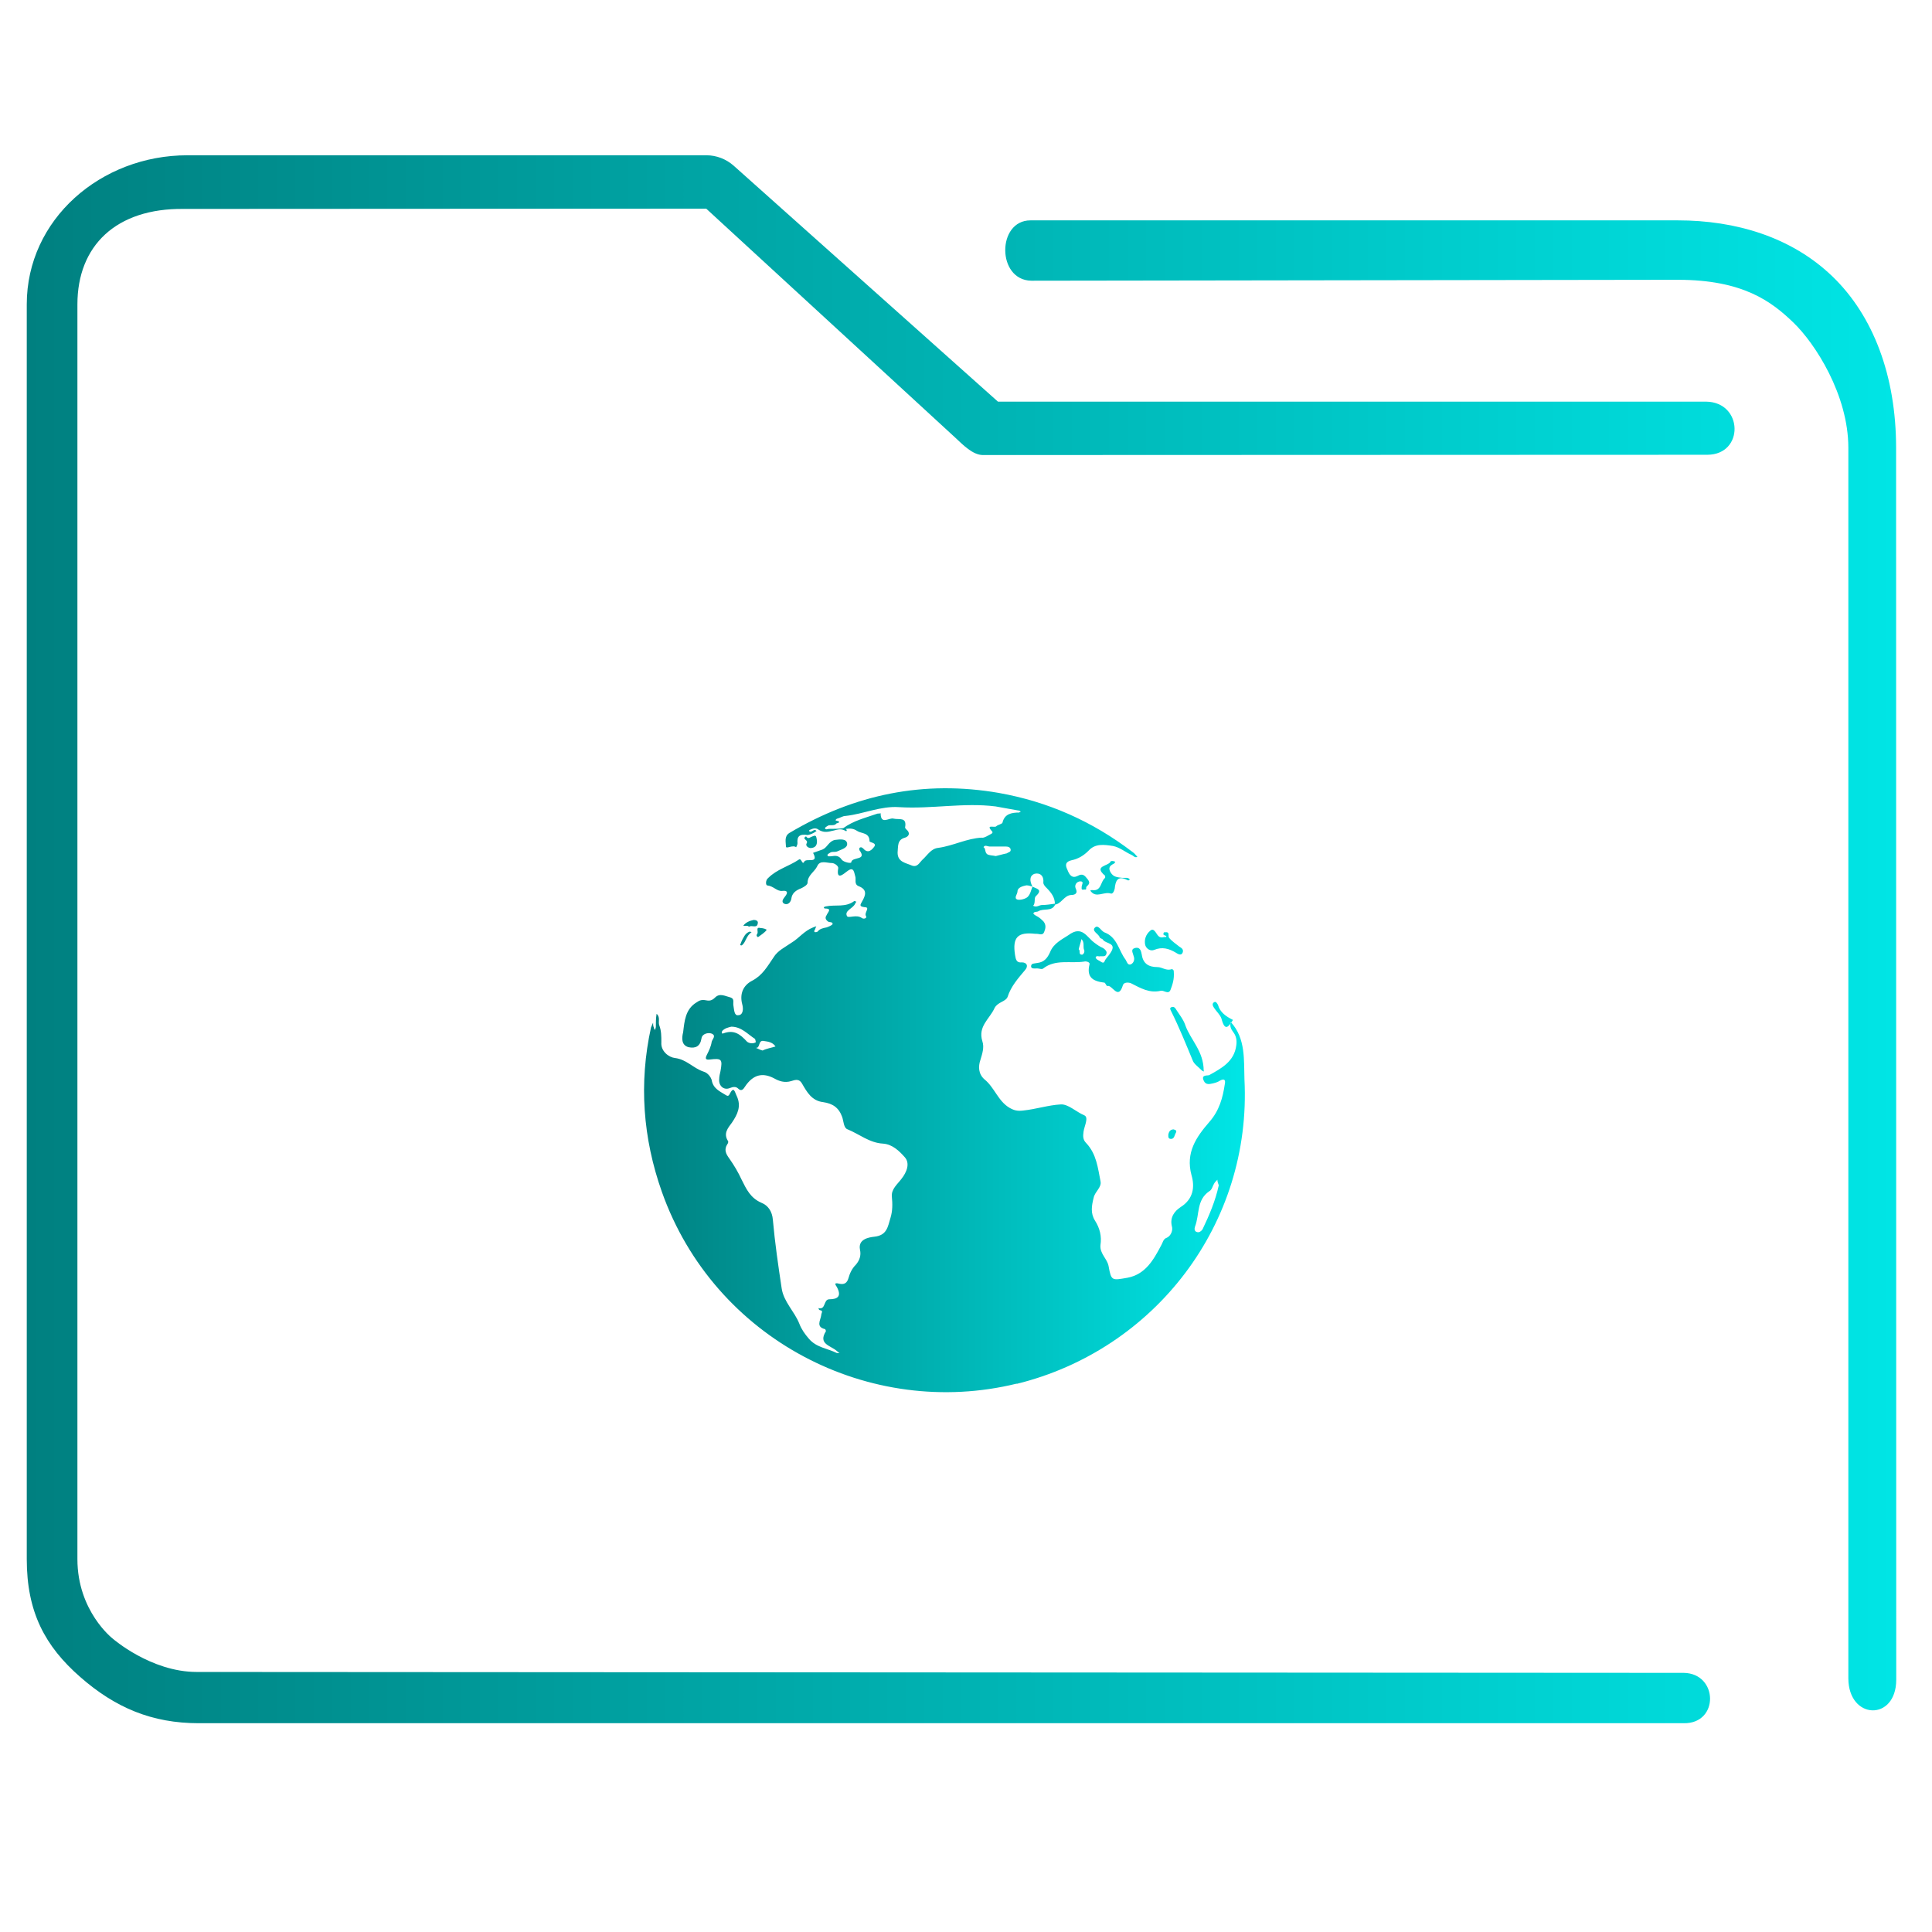 <?xml version="1.0" encoding="UTF-8" standalone="no"?>
<svg
   xmlns:dc="http://purl.org/dc/elements/1.1/"
   xmlns:cc="http://creativecommons.org/ns#"
   xmlns:rdf="http://www.w3.org/1999/02/22-rdf-syntax-ns#"
   xmlns:svg="http://www.w3.org/2000/svg"
   xmlns="http://www.w3.org/2000/svg"
   xmlns:xlink="http://www.w3.org/1999/xlink"
   xmlns:sodipodi="http://sodipodi.sourceforge.net/DTD/sodipodi-0.dtd"
   xmlns:inkscape="http://www.inkscape.org/namespaces/inkscape"
   width="32"
   version="1.1"
   height="32"
   viewBox="0 0 32 32"
   id="svg17"
   sodipodi:docname="folder_html.svg"
   inkscape:version="1.0.1 (3bc2e813f5, 2020-09-07)">
  <sodipodi:namedview
     pagecolor="#ffffff"
     bordercolor="#666666"
     borderopacity="1"
     objecttolerance="10"
     gridtolerance="10"
     guidetolerance="10"
     inkscape:pageopacity="0"
     inkscape:pageshadow="2"
     inkscape:window-width="1920"
     inkscape:window-height="1016"
     id="namedview19"
     showgrid="true"
     inkscape:zoom="9.8125"
     inkscape:cx="-24.109288"
     inkscape:cy="7.7683749"
     inkscape:window-x="0"
     inkscape:window-y="0"
     inkscape:window-maximized="1"
     inkscape:current-layer="layer1"
     inkscape:document-rotation="0">
    <inkscape:grid
       type="xygrid"
       id="grid838" />
  </sodipodi:namedview>
  <defs
     id="defs5455">
    <linearGradient
       inkscape:collect="always"
       xlink:href="#linearGradient842"
       id="linearGradient890"
       x1="406.059"
       y1="519.077"
       x2="425.956"
       y2="519.077"
       gradientUnits="userSpaceOnUse"
       gradientTransform="matrix(0.5,0,0,0.5,192.128,274.212)" />
    <linearGradient
       inkscape:collect="always"
       id="linearGradient842">
      <stop
         style="stop-color:#008080;stop-opacity:1"
         offset="0"
         id="stop838" />
      <stop
         style="stop-color:#00e5e5;stop-opacity:1"
         offset="1"
         id="stop840" />
    </linearGradient>
    <linearGradient
       inkscape:collect="always"
       xlink:href="#linearGradient842"
       id="linearGradient838"
       x1="6"
       y1="50"
       x2="94.006"
       y2="50"
       gradientUnits="userSpaceOnUse"
       gradientTransform="matrix(0.948,0,0,1,128.52,988.722)" />
  </defs>
  <g
     inkscape:label="Capa 1"
     inkscape:groupmode="layer"
     id="layer1"
     transform="translate(-384.571,-515.798)">
    <path
       d="m 404.993,532.691 v 0 0 c 0,0 0,0 0,0 0,0 0,0 0,0 z m -3.581,6.024 c -2.432,0.597 -5.011,-0.732 -5.878,-3.175 -0.315,-0.89 -0.383,-1.802 -0.18,-2.725 0.012,-0.022 0.022,-0.056 0.034,-0.079 0,0.023 0,0.057 0.012,0.079 0,0.012 0.012,0.034 0.022,0.045 0,-0.022 0.012,-0.034 0.012,-0.056 0,-0.067 0,-0.135 0.012,-0.214 0.067,0.056 0.022,0.135 0.045,0.191 0.034,0.09 0.034,0.18 0.034,0.282 -0.012,0.146 0.124,0.248 0.225,0.259 0.191,0.022 0.304,0.169 0.473,0.225 0.079,0.022 0.124,0.101 0.135,0.135 0.022,0.146 0.135,0.191 0.225,0.248 0.022,0.012 0.045,0.034 0.067,0 0.079,-0.158 0.09,-0.045 0.124,0.022 0.079,0.169 0.012,0.304 -0.079,0.439 -0.067,0.09 -0.146,0.18 -0.067,0.304 0.012,0.012 0,0.045 -0.011,0.056 -0.057,0.09 -0.023,0.158 0.034,0.236 0.079,0.113 0.146,0.225 0.203,0.349 0.079,0.158 0.146,0.304 0.327,0.383 0.113,0.044 0.18,0.146 0.191,0.282 0.034,0.383 0.09,0.766 0.146,1.137 0.034,0.225 0.214,0.383 0.293,0.586 0.034,0.09 0.09,0.169 0.158,0.248 0.124,0.146 0.304,0.158 0.462,0.236 0.012,0 0.034,0 0.045,0 -0.012,-0.012 -0.034,-0.022 -0.045,-0.034 -0.101,-0.09 -0.315,-0.113 -0.18,-0.327 0,-0.011 -0.012,-0.034 -0.012,-0.034 -0.158,-0.034 -0.079,-0.146 -0.067,-0.225 0,-0.045 0.045,-0.079 -0.022,-0.09 -0.012,0 -0.022,-0.022 -0.022,-0.034 0.124,0.034 0.079,-0.146 0.18,-0.146 0.146,0 0.203,-0.056 0.124,-0.203 -0.022,-0.034 -0.056,-0.079 0.034,-0.056 0.09,0.022 0.135,-0.012 0.158,-0.09 0.022,-0.079 0.056,-0.158 0.124,-0.225 0.056,-0.067 0.09,-0.146 0.067,-0.248 -0.034,-0.169 0.135,-0.203 0.236,-0.214 0.214,-0.022 0.225,-0.169 0.27,-0.315 0.034,-0.113 0.034,-0.225 0.022,-0.349 -0.012,-0.124 0.09,-0.203 0.158,-0.293 0.09,-0.113 0.146,-0.259 0.056,-0.36 -0.09,-0.101 -0.203,-0.214 -0.36,-0.225 -0.225,-0.012 -0.394,-0.158 -0.586,-0.236 -0.067,-0.022 -0.067,-0.135 -0.09,-0.203 -0.056,-0.158 -0.158,-0.225 -0.315,-0.248 -0.191,-0.022 -0.27,-0.169 -0.349,-0.304 -0.056,-0.101 -0.135,-0.056 -0.18,-0.045 -0.113,0.034 -0.203,0 -0.282,-0.044 -0.191,-0.101 -0.349,-0.067 -0.484,0.135 -0.022,0.034 -0.056,0.09 -0.113,0.034 -0.034,-0.034 -0.079,-0.034 -0.135,-0.011 -0.101,0.045 -0.191,-0.034 -0.18,-0.146 0,-0.045 0.012,-0.09 0.022,-0.135 0.034,-0.191 0.022,-0.214 -0.169,-0.191 -0.079,0.011 -0.09,-0.012 -0.056,-0.079 0.034,-0.067 0.067,-0.135 0.079,-0.214 0.012,-0.045 0.079,-0.101 0,-0.135 -0.056,-0.022 -0.158,0 -0.169,0.079 -0.022,0.135 -0.101,0.169 -0.214,0.146 -0.124,-0.034 -0.113,-0.158 -0.09,-0.248 0.022,-0.18 0.034,-0.383 0.225,-0.496 0.045,-0.034 0.09,-0.045 0.146,-0.034 0.057,0.012 0.101,0.012 0.158,-0.045 0.079,-0.079 0.169,-0.022 0.259,0 0.067,0.022 0.034,0.09 0.045,0.135 0.012,0.067 0.012,0.169 0.079,0.158 0.079,0 0.09,-0.101 0.067,-0.18 -0.045,-0.169 0.011,-0.315 0.169,-0.394 0.169,-0.09 0.248,-0.236 0.349,-0.383 0.067,-0.113 0.191,-0.169 0.304,-0.248 0.113,-0.067 0.203,-0.191 0.349,-0.248 0.022,-0.012 0.045,-0.012 0.056,-0.023 -0.012,0.023 -0.012,0.034 -0.022,0.056 -0.012,0.022 -0.022,0.034 0,0.045 0.012,0 0.034,0 0.045,-0.012 0.034,-0.045 0.09,-0.056 0.146,-0.067 0.034,-0.012 0.09,-0.034 0.101,-0.056 0,-0.044 -0.057,-0.022 -0.079,-0.044 -0.045,-0.034 -0.045,-0.067 -0.022,-0.101 0.022,-0.056 0.101,-0.113 -0.034,-0.113 0,0 -0.012,-0.012 -0.012,-0.022 0.012,0 0.022,-0.012 0.034,-0.012 0.158,-0.034 0.327,0.022 0.473,-0.09 0.012,0 0.022,0.012 0.034,0.012 -0.012,0.012 -0.012,0.022 -0.022,0.034 -0.034,0.079 -0.18,0.113 -0.135,0.203 0.022,0.045 0.158,-0.034 0.248,0.034 0.034,0.023 0.09,0 0.067,-0.034 -0.034,-0.056 0.079,-0.146 -0.022,-0.146 -0.101,-0.012 -0.067,-0.045 -0.045,-0.09 0.067,-0.113 0.09,-0.203 -0.056,-0.259 -0.079,-0.034 -0.034,-0.113 -0.056,-0.169 -0.022,-0.09 -0.034,-0.158 -0.146,-0.067 -0.045,0.034 -0.169,0.146 -0.135,-0.056 0.011,-0.044 -0.067,-0.09 -0.101,-0.09 -0.09,0 -0.203,-0.056 -0.248,0.056 -0.044,0.09 -0.158,0.146 -0.158,0.27 0,0.034 -0.056,0.067 -0.101,0.09 -0.09,0.034 -0.158,0.079 -0.169,0.18 -0.012,0.056 -0.056,0.101 -0.113,0.079 -0.067,-0.034 -0.012,-0.09 0.012,-0.124 0.045,-0.056 0.045,-0.101 -0.045,-0.09 -0.09,0.012 -0.146,-0.079 -0.248,-0.09 -0.034,0 -0.034,-0.09 0.012,-0.124 0.146,-0.146 0.338,-0.191 0.507,-0.304 0.045,-0.034 0.056,0.101 0.09,0.034 0.034,-0.067 0.248,0.045 0.146,-0.146 0.056,-0.022 0.101,-0.034 0.158,-0.056 0.079,-0.034 0.101,-0.135 0.203,-0.158 0.09,-0.012 0.191,-0.022 0.203,0.057 0.012,0.079 -0.101,0.101 -0.169,0.135 -0.034,0.012 -0.067,0 -0.101,0.012 -0.022,0.012 -0.056,0.034 -0.056,0.044 0,0.034 0.044,0.022 0.067,0.022 0.067,-0.012 0.124,-0.012 0.169,0.056 0.034,0.045 0.158,0.067 0.158,0.045 0.012,-0.101 0.27,-0.022 0.135,-0.203 0,-0.012 0,-0.034 0,-0.034 0.022,-0.022 0.045,-0.012 0.067,0.011 0.079,0.091 0.146,0.012 0.18,-0.034 0.045,-0.067 -0.079,-0.067 -0.079,-0.09 0,-0.146 -0.135,-0.124 -0.203,-0.169 -0.067,-0.045 -0.124,-0.045 -0.191,-0.034 0.022,0.012 0.022,0.045 0,0.034 -0.09,-0.056 -0.158,-0.012 -0.236,0 -0.079,0.022 -0.146,0.022 -0.214,-0.022 -0.045,-0.034 -0.09,-0.022 -0.135,0 -0.012,0 -0.022,0.012 -0.022,0.022 0,0 0.012,0.012 0.022,0.012 0.034,0 0.067,-0.056 0.101,-0.012 -0.045,0.034 -0.091,0.056 -0.146,0.067 v 0 c 0,0 0,0 0,0 -0.135,-0.022 -0.18,0.022 -0.169,0.135 0,0.022 -0.012,0.045 -0.022,0.067 -0.056,-0.045 -0.169,0.034 -0.169,-0.011 0,-0.067 -0.034,-0.169 0.056,-0.225 1.081,-0.642 2.23,-0.878 3.468,-0.664 0.822,0.146 1.554,0.473 2.218,0.98 0.034,0.022 0.056,0.056 0.079,0.079 -0.045,0.022 -0.067,-0.022 -0.101,-0.034 -0.101,-0.045 -0.191,-0.124 -0.304,-0.146 -0.146,-0.022 -0.293,-0.045 -0.405,0.079 -0.079,0.079 -0.169,0.135 -0.282,0.158 -0.09,0.022 -0.113,0.067 -0.067,0.158 0.034,0.09 0.079,0.146 0.169,0.101 0.079,-0.045 0.113,-0.012 0.158,0.045 0.057,0.067 0.034,0.09 -0.012,0.135 -0.012,0.012 0.012,0.056 -0.034,0.045 -0.056,0.012 -0.045,-0.012 -0.045,-0.045 0,-0.034 0.045,-0.09 -0.022,-0.09 -0.056,0 -0.101,0.057 -0.079,0.113 0.045,0.09 -0.012,0.113 -0.079,0.113 -0.113,0.012 -0.158,0.146 -0.259,0.158 -0.056,0.124 -0.191,0.056 -0.282,0.113 -0.022,0.012 -0.067,0 -0.079,0.034 0,0.012 0.034,0.034 0.056,0.045 0.045,0.022 0.079,0.056 0.113,0.09 0.044,0.056 0.034,0.113 0.011,0.169 -0.022,0.067 -0.079,0.034 -0.124,0.034 -0.012,0 -0.022,0 -0.022,0 -0.293,-0.034 -0.383,0.056 -0.338,0.349 0.012,0.056 0.012,0.135 0.113,0.124 0.079,0 0.113,0.056 0.056,0.124 -0.113,0.135 -0.236,0.27 -0.293,0.45 -0.034,0.079 -0.158,0.079 -0.214,0.18 -0.079,0.18 -0.281,0.304 -0.203,0.552 0.034,0.101 0,0.203 -0.034,0.315 -0.034,0.101 -0.034,0.225 0.067,0.315 0.169,0.135 0.225,0.36 0.417,0.473 0.079,0.045 0.135,0.056 0.225,0.045 0.214,-0.022 0.417,-0.09 0.619,-0.101 0.124,-0.012 0.259,0.124 0.394,0.18 0.079,0.034 0,0.18 -0.012,0.27 -0.011,0.079 -0.011,0.135 0.045,0.191 0.169,0.18 0.191,0.405 0.236,0.631 0.022,0.101 -0.09,0.169 -0.113,0.27 -0.034,0.135 -0.056,0.259 0.022,0.383 0.079,0.124 0.113,0.259 0.09,0.405 -0.012,0.146 0.113,0.225 0.135,0.349 0.044,0.248 0.056,0.236 0.315,0.191 0.293,-0.056 0.428,-0.293 0.552,-0.529 0.034,-0.056 0.034,-0.113 0.101,-0.135 0.067,-0.034 0.101,-0.124 0.079,-0.191 -0.034,-0.146 0.045,-0.248 0.146,-0.315 0.214,-0.135 0.236,-0.338 0.18,-0.529 -0.101,-0.372 0.079,-0.631 0.293,-0.878 0.169,-0.191 0.225,-0.405 0.259,-0.631 0.012,-0.057 0,-0.101 -0.079,-0.057 -0.034,0.022 -0.067,0.034 -0.113,0.045 -0.056,0.012 -0.124,0.034 -0.158,-0.045 -0.045,-0.101 0.056,-0.079 0.09,-0.09 0.203,-0.113 0.417,-0.225 0.45,-0.495 0.011,-0.079 0,-0.158 -0.056,-0.225 -0.034,-0.045 -0.056,-0.101 -0.034,-0.158 0.248,0.27 0.214,0.631 0.225,0.946 0.124,2.398 -1.486,4.482 -3.772,5.045 z m -4.335,-5.709 c -0.124,-0.079 -0.225,-0.203 -0.394,-0.203 -0.045,0.012 -0.101,0.022 -0.146,0.067 -0.012,0.011 -0.022,0.056 0.012,0.045 0.18,-0.067 0.281,0.012 0.394,0.135 0.023,0.022 0.09,0.044 0.146,0.012 0,-0.022 -0.012,-0.056 -0.012,-0.056 z m 0.338,0.124 c -0.045,-0.067 -0.113,-0.079 -0.191,-0.09 -0.101,-0.022 -0.056,0.124 -0.135,0.113 0.034,0.012 0.067,0.034 0.113,0.045 0.067,-0.034 0.146,-0.045 0.214,-0.067 z m 3.896,-3.254 c 0,-0.045 -0.045,-0.057 -0.079,-0.057 -0.09,0 -0.18,0 -0.27,0 -0.034,0 -0.079,-0.034 -0.101,0.012 0.045,0.022 0.012,0.101 0.079,0.124 0.034,0.012 0.079,0.012 0.124,0.022 0.056,-0.012 0.124,-0.034 0.18,-0.044 0.034,-0.022 0.067,-0.022 0.067,-0.057 z m 0.36,0.608 c 0.067,0.034 0.18,0.045 0.056,0.158 -0.034,0.034 0,0.113 -0.044,0.158 0.056,0.034 0.101,-0.012 0.146,-0.012 0.067,0 0.146,-0.012 0.214,-0.022 0,-0.101 -0.057,-0.18 -0.135,-0.259 -0.023,-0.022 -0.056,-0.056 -0.056,-0.09 0.012,-0.113 -0.056,-0.169 -0.146,-0.146 -0.09,0.034 -0.079,0.124 -0.034,0.214 z m -0.101,-0.022 c -0.056,0.012 -0.146,0.034 -0.146,0.101 0,0.045 -0.068,0.113 0,0.135 0.045,0.012 0.135,-0.012 0.169,-0.045 0.045,-0.045 0.056,-0.113 0.079,-0.169 -0.034,-0.012 -0.067,-0.022 -0.101,-0.022 z m -0.732,-0.788 c 0.045,0 0.09,-0.034 0.135,-0.056 0.023,-0.012 0.045,-0.022 0.034,-0.045 -0.124,-0.135 0.045,-0.056 0.067,-0.091 0.022,-0.022 0.09,-0.034 0.101,-0.057 0.034,-0.146 0.146,-0.169 0.282,-0.169 -0.012,0 0.011,-0.012 0.022,-0.012 -0.012,-0.012 -0.022,-0.022 -0.045,-0.022 -0.124,-0.022 -0.248,-0.045 -0.372,-0.067 -0.529,-0.067 -1.058,0.045 -1.599,0.012 -0.304,-0.022 -0.586,0.113 -0.89,0.146 -0.045,0 -0.09,0.034 -0.135,0.044 -0.012,0 -0.045,0.034 -0.012,0.034 0.101,0.023 0,0.045 0,0.045 -0.034,0.045 -0.09,0.022 -0.135,0.034 -0.022,0.012 -0.056,0.034 -0.056,0.045 0.012,0.034 0.044,0.012 0.067,0.012 0.079,0 0.158,0 0.236,-0.012 v 0 c 0.169,-0.124 0.36,-0.169 0.552,-0.236 0.022,-0.012 0.044,0 0.067,-0.012 0,0.203 0.146,0.067 0.214,0.09 0.09,0.022 0.225,-0.034 0.191,0.146 0,0.012 0.012,0.022 0.022,0.034 0.067,0.056 0.045,0.113 -0.022,0.135 -0.135,0.034 -0.113,0.146 -0.124,0.248 0,0.158 0.135,0.169 0.236,0.214 0.09,0.034 0.124,-0.045 0.169,-0.09 0.09,-0.079 0.146,-0.191 0.27,-0.203 0.248,-0.034 0.473,-0.158 0.721,-0.169 z m 3.919,5.754 c -0.012,-0.034 -0.022,-0.057 -0.022,-0.09 -0.022,0.022 -0.045,0.044 -0.056,0.067 -0.022,0.034 -0.034,0.101 -0.079,0.124 -0.214,0.146 -0.158,0.383 -0.236,0.586 -0.012,0.034 -0.012,0.079 0.034,0.09 0.034,0.011 0.067,-0.012 0.09,-0.044 0.113,-0.236 0.214,-0.473 0.27,-0.732 z m -0.8,-3.232 c -0.034,0.079 -0.113,0 -0.158,0.012 -0.191,0.045 -0.338,-0.045 -0.495,-0.124 -0.056,-0.022 -0.124,-0.012 -0.135,0.034 -0.079,0.259 -0.18,-0.022 -0.259,0.012 -0.012,0 -0.034,-0.056 -0.045,-0.056 -0.18,-0.022 -0.304,-0.079 -0.248,-0.304 0.012,-0.034 -0.056,-0.056 -0.09,-0.045 -0.225,0.034 -0.473,-0.044 -0.676,0.113 -0.022,0.022 -0.067,0 -0.101,0 -0.034,0 -0.101,0.012 -0.101,-0.034 0,-0.056 0.056,-0.045 0.101,-0.056 0.113,-0.012 0.169,-0.079 0.214,-0.18 0.056,-0.146 0.203,-0.214 0.304,-0.281 0.225,-0.169 0.304,0.034 0.428,0.124 0.045,0.034 0.09,0.067 0.146,0.09 0.034,0.022 0.067,0.057 0.056,0.09 -0.011,0.056 -0.056,0.045 -0.101,0.045 -0.022,0.012 -0.067,-0.022 -0.079,0.022 0,0.012 0.023,0.034 0.045,0.045 0.034,0.012 0.079,0.067 0.101,0.022 0.022,-0.056 0.067,-0.09 0.101,-0.146 0.113,-0.169 -0.079,-0.146 -0.124,-0.214 -0.012,-0.023 -0.056,-0.023 -0.056,-0.045 -0.022,-0.056 -0.135,-0.101 -0.079,-0.158 0.056,-0.056 0.101,0.056 0.158,0.079 0.214,0.079 0.236,0.304 0.349,0.45 0.022,0.034 0.034,0.101 0.09,0.079 0.045,-0.022 0.067,-0.079 0.045,-0.135 -0.012,-0.056 -0.057,-0.113 0.022,-0.135 0.09,-0.022 0.101,0.056 0.113,0.113 0.022,0.146 0.113,0.203 0.259,0.203 0.079,0 0.146,0.067 0.236,0.034 0.012,0 0.034,0.011 0.034,0.034 0.012,0.135 -0.022,0.225 -0.056,0.315 z m -1.43,-0.664 c -0.022,-0.056 0.012,-0.124 -0.044,-0.18 -0.011,0.057 -0.034,0.113 -0.045,0.169 0.034,0.022 -0.012,0.09 0.056,0.09 0.034,-0.012 0.044,-0.056 0.034,-0.079 z m 1.329,-0.214 c -0.044,0.012 -0.079,0.012 -0.113,-0.034 -0.034,-0.045 -0.067,-0.124 -0.124,-0.067 -0.067,0.056 -0.101,0.146 -0.079,0.236 0.022,0.067 0.09,0.101 0.146,0.079 0.135,-0.057 0.248,-0.022 0.36,0.045 0.034,0.022 0.09,0.056 0.113,0 0.022,-0.056 -0.022,-0.079 -0.056,-0.101 -0.056,-0.045 -0.124,-0.09 -0.169,-0.146 -0.022,-0.034 0.022,-0.101 -0.067,-0.091 -0.012,0 -0.022,0 -0.022,0.012 -0.022,0.045 0.034,0.034 0.045,0.056 0,0.012 -0.012,0.012 -0.034,0.012 z m 0.349,1.464 c -0.034,-0.101 -0.101,-0.18 -0.158,-0.27 -0.011,-0.022 -0.034,-0.044 -0.067,-0.034 -0.045,0.012 -0.022,0.045 -0.012,0.067 0.135,0.27 0.248,0.552 0.36,0.822 0.022,0.056 0.09,0.101 0.146,0.158 0.011,0.012 0.023,0.012 0.034,0.022 0,-0.012 0.012,-0.034 0,-0.012 0,-0.327 -0.214,-0.507 -0.304,-0.754 z m -1.239,-2.534 c -0.044,-0.079 -0.012,-0.113 0.056,-0.146 0.011,-0.012 0.034,-0.034 0.011,-0.034 -0.022,-0.012 -0.067,-0.012 -0.067,0 -0.034,0.079 -0.293,0.067 -0.09,0.236 0,0 0,0.034 0,0.034 -0.079,0.056 -0.057,0.225 -0.214,0.203 -0.012,0 -0.045,0 -0.022,0.022 0.09,0.113 0.214,0 0.327,0.034 0.034,0.012 0.056,-0.034 0.067,-0.079 0.012,-0.124 0.045,-0.225 0.203,-0.146 0.012,0.012 0.045,0.012 0.045,-0.012 0,0 -0.022,-0.022 -0.045,-0.022 -0.022,0 -0.056,0 -0.079,0 -0.079,-0.011 -0.146,-0.011 -0.191,-0.09 z m 2.027,2.443 c -0.113,-0.056 -0.214,-0.124 -0.248,-0.248 -0.012,-0.022 -0.034,-0.067 -0.067,-0.044 -0.034,0.022 -0.022,0.056 0,0.09 0.044,0.067 0.101,0.113 0.124,0.18 0.056,0.214 0.113,0.146 0.191,0.022 0,0 0,0 0,0 z m -7.072,-3.04 c -0.079,0.045 0.044,0.056 0.012,0.113 -0.034,0.056 0.056,0.09 0.079,0.079 0.101,-0.012 0.101,-0.101 0.079,-0.18 -0.011,-0.045 -0.056,-0.012 -0.09,0 -0.034,0.022 -0.056,0.022 -0.079,-0.012 -0.011,0 0,0 0,0 z m -0.799,1.441 c 0.011,-0.044 -0.034,-0.057 -0.067,-0.057 -0.067,0.012 -0.135,0.044 -0.169,0.091 -0.012,0.022 0.067,-0.012 0.09,0.022 0.045,-0.034 0.135,0.034 0.146,-0.056 z m -0.012,0.18 c -0.022,0.022 0.012,0.056 0.022,0.044 0.044,-0.034 0.101,-0.067 0.135,-0.113 0.012,-0.012 -0.057,-0.034 -0.101,-0.034 -0.09,-0.022 -0.022,0.067 -0.057,0.101 z m 6.903,3.232 c -0.056,0 -0.079,0.034 -0.09,0.079 0,0.034 -0.011,0.079 0.045,0.079 0.056,0 0.056,-0.067 0.079,-0.101 0.022,-0.045 -0.012,-0.045 -0.034,-0.056 z m -7.015,-3.277 c -0.056,0.011 -0.09,0.056 -0.113,0.101 -0.022,0.034 -0.044,0.09 -0.056,0.124 0.011,0 0.022,0.012 0.034,0 0.067,-0.056 0.067,-0.158 0.158,-0.214 -0.022,0 -0.022,-0.011 -0.022,-0.011 z"
       id="path2-3"
       style="fill:url(#linearGradient890);fill-opacity:1;stroke-width:0.113" />
    <g
       transform="matrix(0.371,0,0,0.371,335.222,145.989)"
       id="g4">
      <path
         style="color:#000000;font-style:normal;font-variant:normal;font-weight:normal;font-stretch:normal;font-size:medium;line-height:normal;font-family:Sans;-inkscape-font-specification:Sans;text-indent:0;text-align:start;text-decoration:none;text-decoration-line:none;letter-spacing:normal;word-spacing:normal;text-transform:none;writing-mode:lr-tb;direction:ltr;baseline-shift:baseline;text-anchor:start;display:inline;overflow:visible;visibility:visible;opacity:1;fill:url(#linearGradient838);fill-opacity:1;fill-rule:nonzero;stroke:none;stroke-width:3.895;marker:none;enable-background:accumulate"
         d="m 141.383,1003.722 c -3.867,0 -7.172,2.86 -7.172,6.656 v 56.017 c 0,2.365 0.811,3.884 2.386,5.263 1.575,1.379 3.209,2.064 5.294,2.064 h 66.293 c 1.592,0.029 1.546,-2.225 3.9e-4,-2.248 l -66.385,-0.04 c -2.052,0 -3.756,-1.493 -3.756,-1.493 0,0 -1.571,-1.217 -1.571,-3.546 v -56.017 c 0,-2.616 1.725,-4.295 4.738,-4.261 l 23.335,-0.012 11.127,10.231 c 0.336,0.314 0.767,0.76 1.215,0.769 l 32.356,-0.012 c 1.65,-0.01 1.598,-2.345 -0.052,-2.372 h -31.622 l -11.795,-10.531 c -0.34,-0.301 -0.771,-0.467 -1.215,-0.468 z m 37.638,2.906 c -1.506,0 -1.509,2.671 0.038,2.694 l 28.858,-0.041 c 2.924,0 4.191,0.973 5.165,1.91 0.974,0.937 2.453,3.23 2.453,5.593 v 54.938 c 0.009,1.859 2.132,1.921 2.138,0.064 l -0.006,-55.002 c -3e-4,-3.21 -1.018,-5.898 -2.845,-7.656 -1.827,-1.758 -4.315,-2.5 -6.905,-2.5 h -28.718 c -0.059,0 -0.119,0 -0.178,0 z"
         id="path2-3-3"
         sodipodi:nodetypes="sssssccscsssccccccccsccsssccssscc" />
    </g>
  </g>
</svg>
